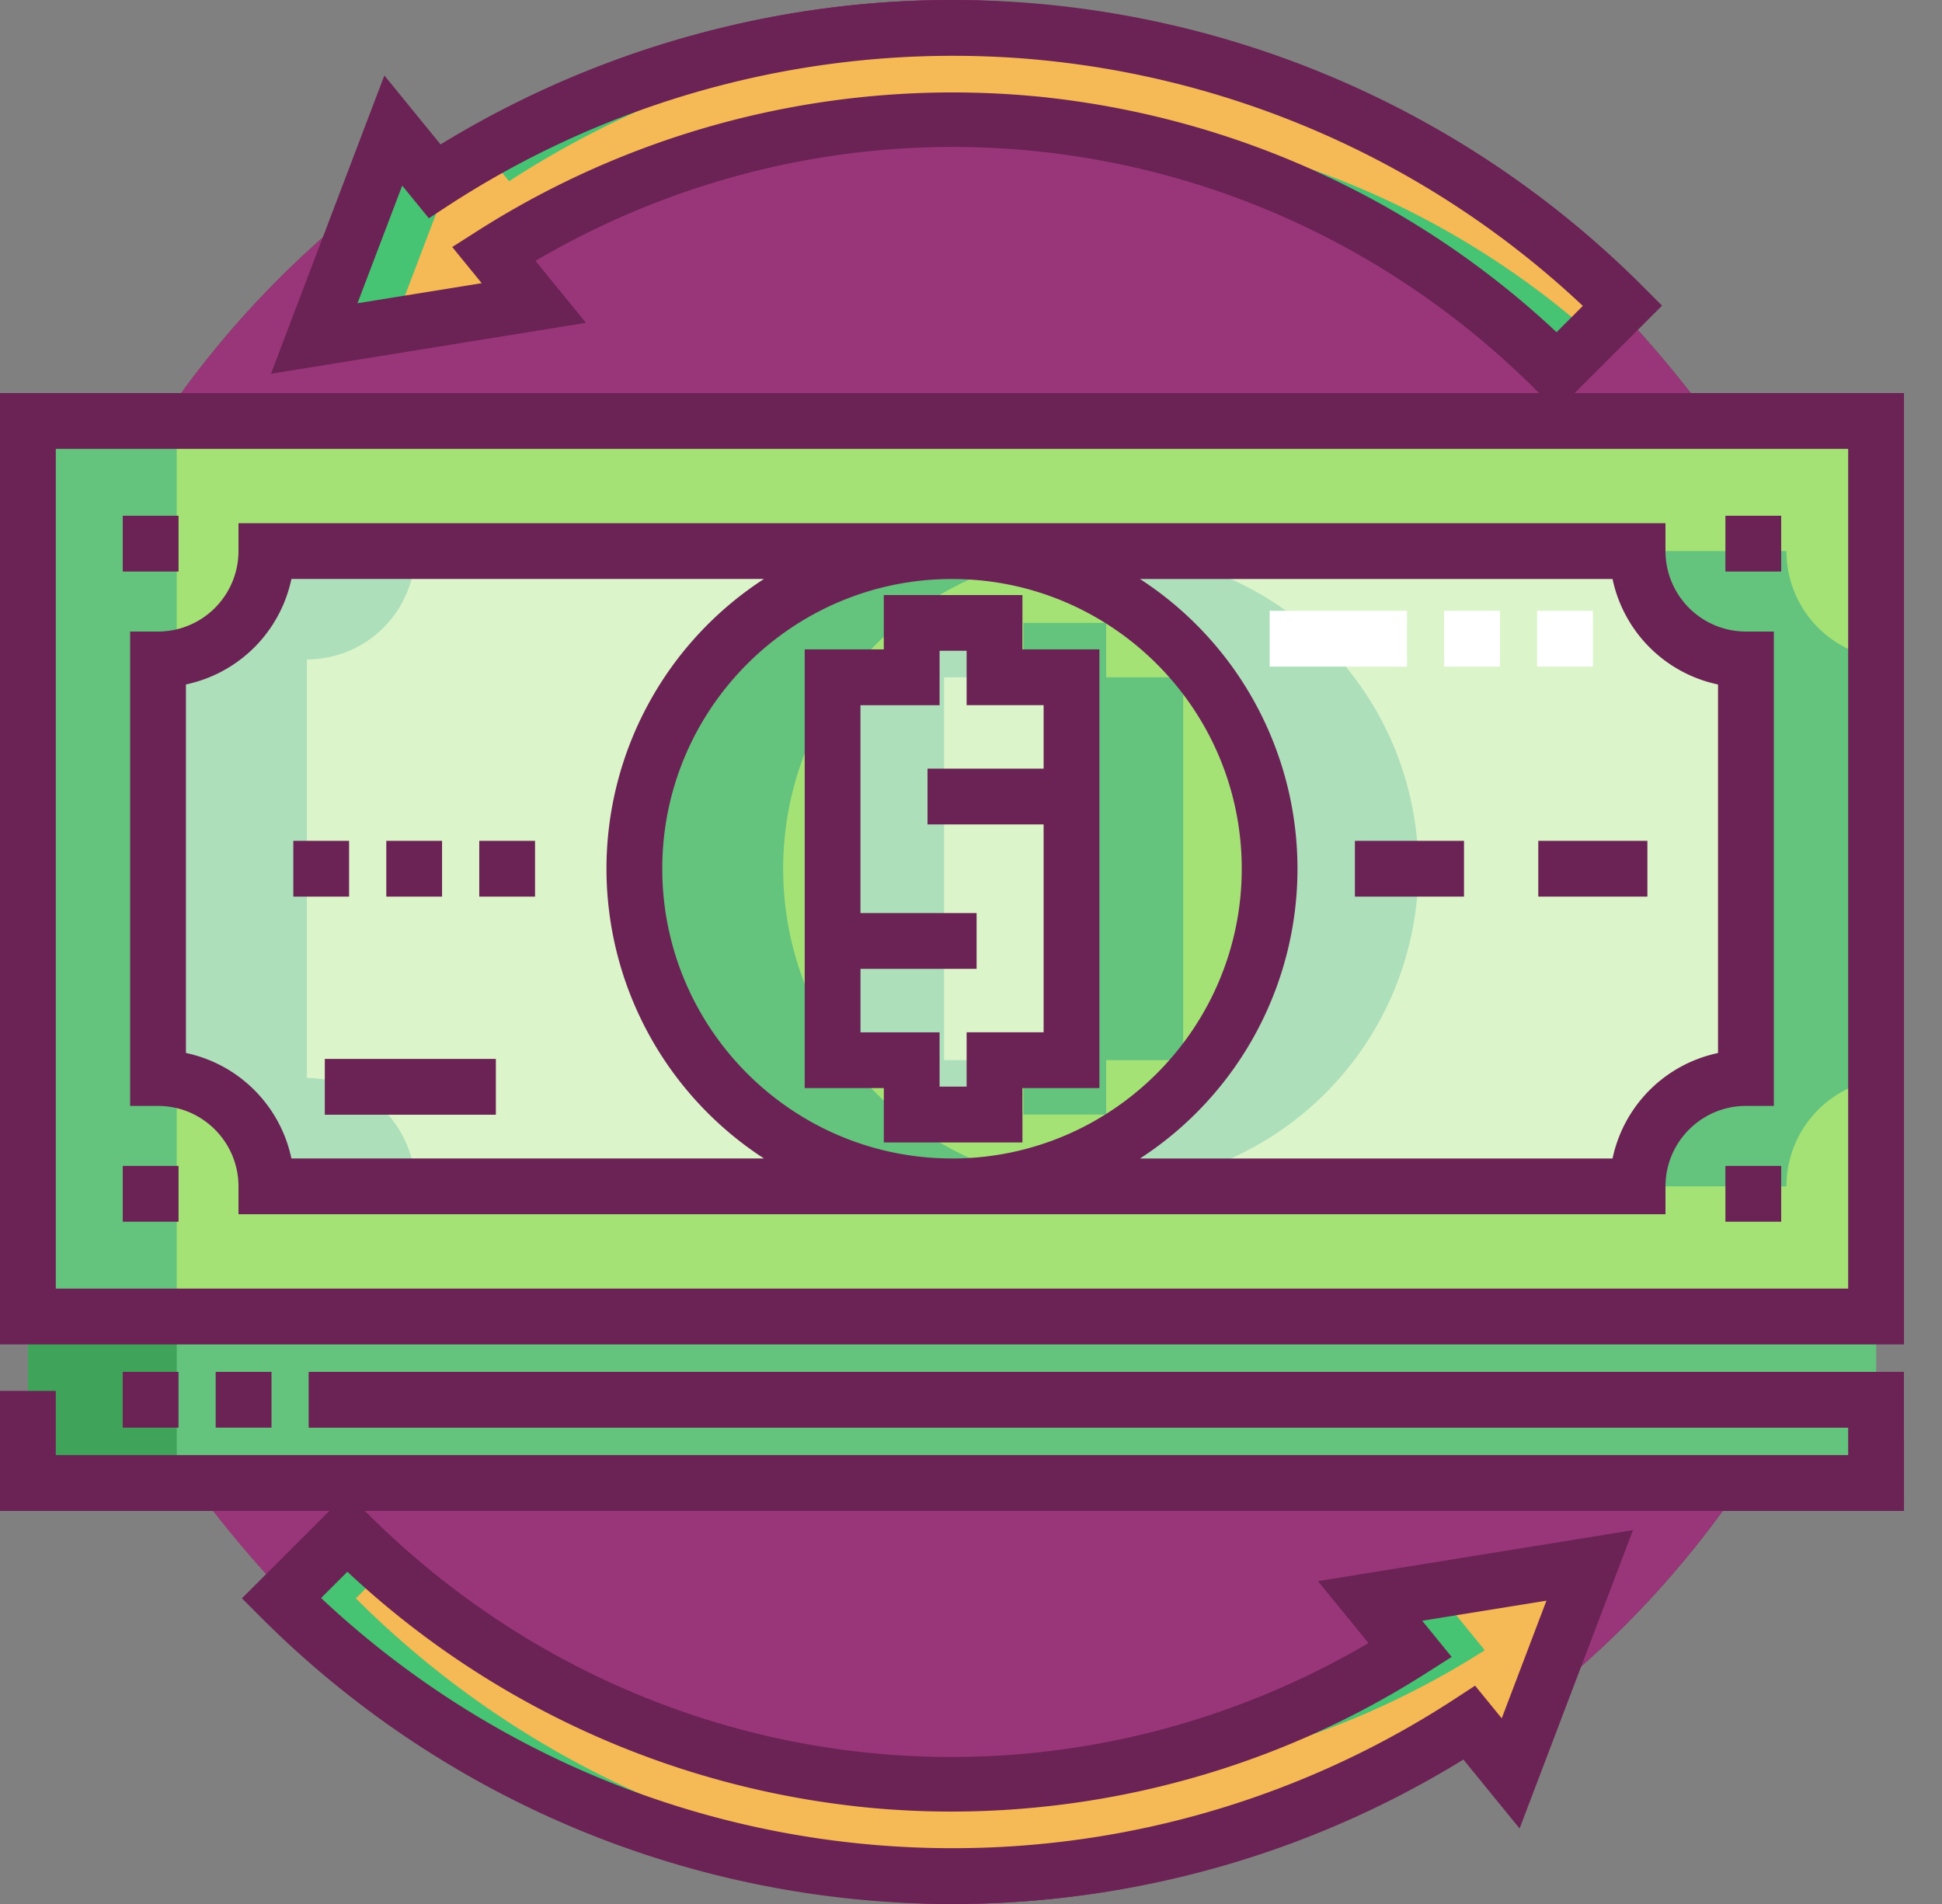 <svg fill="none" height="50" width="51" xmlns="http://www.w3.org/2000/svg" xmlns:xlink="http://www.w3.org/1999/xlink"><rect width="100%" height="100%" fill="#808080" stroke="none"/><radialGradient id="a" cx="0" cy="0" gradientTransform="matrix(-50 50 -50 -50 100 49.999)" gradientUnits="userSpaceOnUse" r="1"><stop offset="0" stop-color="#9d2777"/><stop offset=".615" stop-color="#731a56"/></radialGradient><rect fill="url(#a)" height="50" rx="25" transform="matrix(-1 0 0 -1 100 100)" width="50" x="50" y="50"/><rect fill="#993679" height="50" rx="25" transform="matrix(-1 0 0 -1 100 100)" width="50" x="50" y="50"/><path d="m49.271 11.054h-48.537v23.519h48.537z" fill="#a4e276"/><path d="m49.271 11.054h-48.537v23.519h48.537z" fill="#a4e276"/><path d="m8.059 28.31v-10.993a2.845 2.845 0 0 0 2.845-2.845h36.01a2.845 2.845 0 0 0 2.845 2.845v10.993a2.845 2.845 0 0 0 -2.845 2.845h-36.01a2.845 2.845 0 0 0 -2.845-2.845z" fill="#64c37d"/><path d="m4.152 28.31v-10.993a2.845 2.845 0 0 0 2.846-2.845h36.01a2.845 2.845 0 0 0 2.845 2.845v10.993a2.845 2.845 0 0 0 -2.845 2.845h-36.01a2.845 2.845 0 0 0 -2.846-2.845z" fill="#dcf4ca"/><path d="m8.059 28.31v-10.993a2.845 2.845 0 0 0 2.845-2.845h-3.906a2.845 2.845 0 0 1 -2.846 2.845v10.993a2.845 2.845 0 0 1 2.846 2.845h3.906a2.845 2.845 0 0 0 -2.845-2.845zm20.848 2.845a8.34 8.34 0 1 0 0-16.682 8.34 8.34 0 0 0 0 16.682z" fill="#addfbb"/><path d="m25.001 31.155a8.341 8.341 0 1 0 0-16.682 8.341 8.341 0 0 0 0 16.682z" fill="#a4e276"/><path d="m31.071 17.786h-2.021v-1.428h-2.174v1.428h-2.078v10.054h2.078v1.428h2.174v-1.428h2.022v-10.054zm-26.43-6.732h-3.907v23.519h3.907z" fill="#64c37d"/><path d="m20.567 22.813c0-3.933 2.724-7.23 6.388-8.109a8.341 8.341 0 1 0 0 16.218c-3.664-.88-6.388-4.175-6.388-8.109z" fill="#64c37d"/><path d="m28.137 17.786h-2.022v-1.428h-2.174v1.428h-2.078v10.054h2.078v1.428h2.174v-1.428h2.023v-10.054z" fill="#dcf4ca"/><path d="m24.793 17.786h1.322v-1.428h-2.174v1.428h-2.078v10.054h2.078v1.428h2.174v-1.428h-1.322z" fill="#addfbb"/><path d="m37.038 43.336c-8.84 5.628-20.438 4.394-27.921-3.09l-1.726 1.727a24.921 24.921 0 0 0 17.601 7.295c4.823 0 9.563-1.4 13.597-4.028l1.085 1.331 2.076-5.46-5.767.931zm-24.072-36.673c8.84-5.628 20.438-4.394 27.92 3.09l1.727-1.727a24.92 24.92 0 0 0 -15.523-7.208 24.954 24.954 0 0 0 -15.675 3.942l-1.085-1.332-2.076 5.462 5.767-.932-1.055-1.294z" fill="#f5b955"/><path d="m25.984 46.82a22.357 22.357 0 0 0 13.008-3.484l-1.055-1.294 3.686-.596.128-.336-5.768.932 1.055 1.294a22.347 22.347 0 0 1 -11.054 3.483zm13.25-.787.439.538.39-1.03c-.273.17-.55.334-.829.492zm-14.366 3.148a24.922 24.922 0 0 1 -15.524-7.208l.78-.78a22.866 22.866 0 0 1 -1.007-.946l-1.726 1.726a24.921 24.921 0 0 0 17.601 7.294c.326 0 .652-.007.977-.02a25.08 25.08 0 0 1 -1.1-.066zm-12.976-44.724c-.16.1-.32.2-.477.303l-1.085-1.332-2.076 5.461 2.08-.336zm1.478.302a24.93 24.93 0 0 1 12.62-4.008 24.97 24.97 0 0 0 -13.267 3.215zm12.603-1.58a22.44 22.44 0 0 1 14.913 6.573l.947-.946a22.435 22.435 0 0 0 -15.86-5.627z" fill="#46c373"/><path d="m49.271 34.573h-48.537v4.372h48.537z" fill="#64c37d"/><path d="m4.64 34.573h-3.905v4.372h3.907v-4.372z" fill="#3fa45a"/><g fill="#6b2254"><path d="m46.777 13.544h-1.465v1.465h1.465zm0 17.074h-1.465v1.465h1.465zm-42.09-17.074h-1.463v1.465h1.465v-1.465zm0 17.074h-1.463v1.465h1.465v-1.465zm4.481-8.537h-1.465v1.465h1.465zm4.883 0h-1.465v1.465h1.465zm-2.442 0h-1.464v1.465h1.464z"/><path d="m41.352 10.322 2.296-2.296-.518-.518a25.654 25.654 0 0 0 -15.981-7.42 25.777 25.777 0 0 0 -15.579 3.705l-1.476-1.811-2.978 7.833 8.272-1.337-1.326-1.628c8.533-5 19.239-3.646 26.305 3.42l.051.052h-40.418v24.983h50.001v-24.983zm-13.838-7.76a23.23 23.23 0 0 0 -14.942 3.482l-.695.443.774.95-3.263.527 1.175-3.09.7.858.55-.36a24.294 24.294 0 0 1 15.214-3.824 24.19 24.19 0 0 1 14.541 6.485l-.69.691a23.304 23.304 0 0 0 -13.364-6.161zm21.021 31.278h-47.07v-22.053h47.071v22.053zm1.465 2.187h-41.894v1.465h40.43v.72h-47.071v-1.686h-1.465v3.152h8.65l-2.296 2.295.517.518a25.655 25.655 0 0 0 18.12 7.51c4.773 0 9.405-1.31 13.44-3.794l1.476 1.81 2.977-7.833-8.272 1.338 1.327 1.627c-8.533 5-19.24 3.646-26.305-3.42l-.052-.051h40.42zm-27.513 11.41c5.212.57 10.519-.667 14.941-3.483l.695-.442-.774-.95 3.263-.527-1.174 3.09-.7-.858-.551.36a24.109 24.109 0 0 1 -13.197 3.908 24.19 24.19 0 0 1 -16.558-6.57l.691-.69a23.303 23.303 0 0 0 13.364 6.161z"/><path d="m7.129 36.026h-1.465v1.465h1.466v-1.465zm-2.441 0h-1.465v1.465h1.465zm-1.27-19.441v12.457h.732c1.165 0 2.113.948 2.113 2.113v.732h37.475v-.732c0-1.165.948-2.113 2.113-2.113h.733v-12.457h-.733a2.115 2.115 0 0 1 -2.113-2.113v-.732h-37.475v.732a2.115 2.115 0 0 1 -2.113 2.113zm38.93-1.38a3.588 3.588 0 0 0 2.77 2.77v9.678a3.588 3.588 0 0 0 -2.77 2.77h-12.41a9.074 9.074 0 0 0 4.136-7.61 9.074 9.074 0 0 0 -4.136-7.608zm-17.348 15.217c-4.195 0-7.608-3.413-7.608-7.609 0-4.195 3.413-7.608 7.608-7.608 4.196 0 7.61 3.413 7.61 7.608 0 4.196-3.414 7.61-7.61 7.61zm-20.117-12.448a3.588 3.588 0 0 0 2.77-2.77h12.41a9.074 9.074 0 0 0 -4.136 7.61 9.074 9.074 0 0 0 4.136 7.608h-12.41a3.588 3.588 0 0 0 -2.77-2.77z"/><path d="m26.85 15.626h-3.64v1.427h-2.077v11.52h2.078v1.428h3.639v-1.428h2.022v-11.52h-2.022v-1.428zm.557 2.892v1.667h-3.049v1.465h3.049v5.459h-2.022v1.427h-.71v-1.426h-2.077v-1.667h3.049v-1.465h-3.05v-5.459h2.078v-1.429h.71v1.428zm11.04 3.563h-2.865v1.465h2.865zm4.816 0h-2.865v1.465h2.865z"/></g><path d="m41.832 16.04h-1.465v1.465h1.465zm-4.883 0h-3.605v1.465h3.605v-1.464zm2.442 0h-1.465v1.465h1.465z" fill="#fff"/><path d="m13.024 27.808h-4.494v1.465h4.492v-1.465z" fill="#6b2254"/></svg>